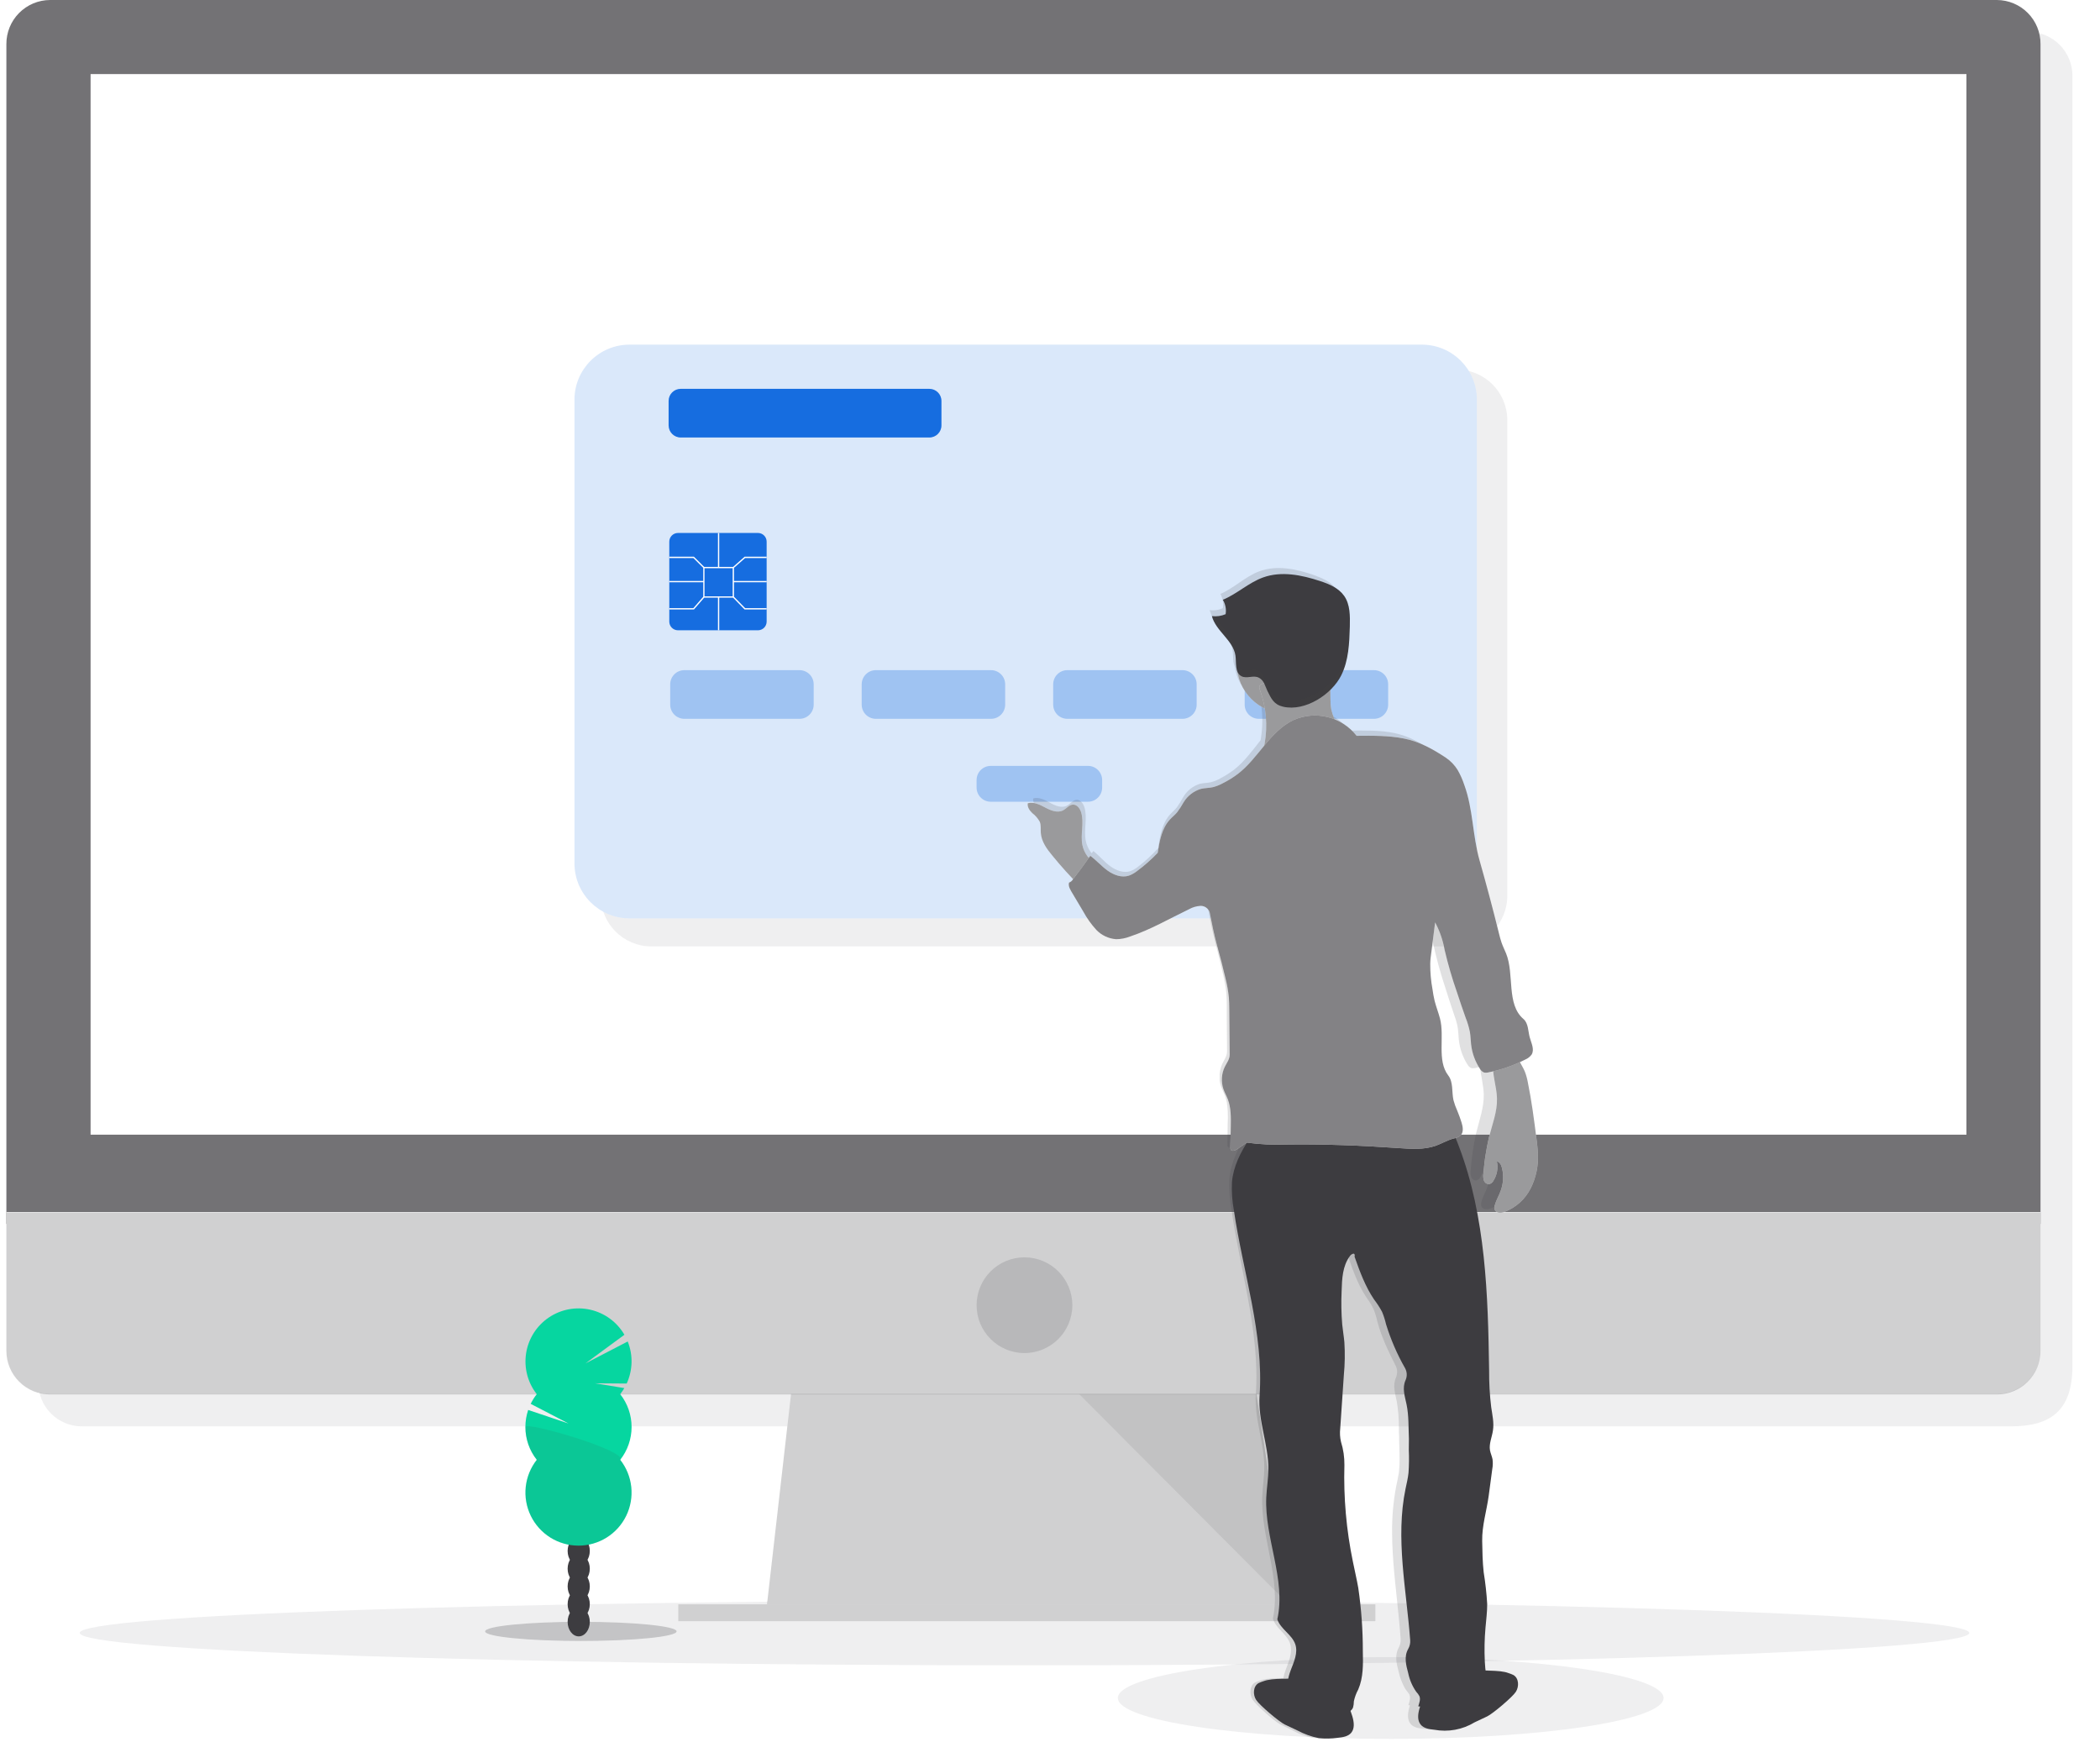 <svg width="329" height="273" viewBox="0 0 329 273" fill="none" xmlns="http://www.w3.org/2000/svg">
<g filter="url(#filter0_f)">
<path fill-rule="evenodd" clip-rule="evenodd" d="M324.682 11.905C324.687 11.002 324.514 10.108 324.173 9.273C323.832 8.437 323.329 7.677 322.695 7.036C322.06 6.395 321.305 5.885 320.473 5.536C319.641 5.186 318.748 5.004 317.846 5H12.836C11.014 5.01 9.271 5.743 7.989 7.037C6.707 8.332 5.991 10.083 6 11.905V195H6V216.651C6 218.464 6.72 220.203 8.002 221.484C9.284 222.766 11.023 223.486 12.836 223.486H126.93L123.5 253H206L201.492 223.486H315C321.432 223.491 324.686 220.871 324.682 214C324.681 213.275 324.682 201.333 324.682 196.761C324.682 195.671 324.682 195 324.682 195L324.682 11.905Z" fill="#3D3C40" fill-opacity="0.08"/>
</g>
<path d="M160.507 260.921C242.251 260.921 308.518 258.651 308.518 255.849C308.518 253.048 242.251 250.777 160.507 250.777C78.762 250.777 12.495 253.048 12.495 255.849C12.495 258.651 78.762 260.921 160.507 260.921Z" fill="#3D3C40" fill-opacity="0.08"/>
<path opacity="0.1" d="M202.208 253.482H161.135L119.979 252.955L120.224 250.845H201.802L202.208 253.482Z" fill="#3D3C40"/>
<path d="M202.287 254.008L119.979 252.955L120.224 250.845L124.201 216.026H196.485L201.802 250.845L202.208 253.482L202.287 254.008Z" fill="white"/>
<path d="M319.682 6.905C319.687 6.002 319.514 5.108 319.173 4.273C318.832 3.437 318.329 2.677 317.695 2.036C317.06 1.395 316.305 0.885 315.473 0.536C314.641 0.186 313.748 0.004 312.846 0H7.836C6.014 0.01 4.271 0.743 2.989 2.037C1.707 3.332 0.991 5.083 1 6.905V191.761H319.682V6.905Z" fill="white"/>
<path d="M202.287 254.008L119.979 252.955L120.224 250.845L124.201 216.026H196.485L201.802 250.845L202.208 253.482L202.287 254.008Z" fill="#3D3C40" fill-opacity="0.24"/>
<path d="M215.479 251.371H106.26V254.008H215.479V251.371Z" fill="white"/>
<path d="M215.479 251.371H106.26V254.008H215.479V251.371Z" fill="#3D3C40" fill-opacity="0.24"/>
<path opacity="0.1" d="M169.048 218.4L201.885 251.371L196.846 218.4H169.048Z" fill="#3D3C40"/>
<path d="M319.682 6.905C319.687 6.002 319.514 5.108 319.173 4.273C318.832 3.437 318.329 2.677 317.695 2.036C317.06 1.395 316.305 0.885 315.473 0.536C314.641 0.186 313.748 0.004 312.846 0H7.836C6.014 0.01 4.271 0.743 2.989 2.037C1.707 3.332 0.991 5.083 1 6.905V191.761H319.682V6.905Z" fill="#3D3C40" fill-opacity="0.72"/>
<path d="M1 189.914V211.565C1 213.378 1.72 215.117 3.002 216.398C4.284 217.68 6.023 218.4 7.836 218.4H312.846C313.743 218.401 314.633 218.225 315.462 217.881C316.292 217.538 317.046 217.035 317.681 216.4C318.316 215.765 318.819 215.011 319.163 214.182C319.506 213.352 319.682 212.463 319.682 211.565V189.914H1Z" fill="white"/>
<path d="M1 190V211.651C1 213.464 1.72 215.203 3.002 216.484C4.284 217.766 6.023 218.486 7.836 218.486H312.846C313.743 218.487 314.633 218.311 315.462 217.967C316.292 217.624 317.046 217.121 317.681 216.486C318.316 215.851 318.819 215.097 319.163 214.268C319.506 213.438 319.682 212.549 319.682 211.651V190H1Z" fill="#3D3C40" fill-opacity="0.24"/>
<path d="M308.074 11.606H14.192V177.782H308.074V11.606Z" fill="white"/>
<circle cx="160.5" cy="204.5" r="7.5" fill="#3D3C40" fill-opacity="0.16"/>
<path d="M228.229 57.907H102.041C97.67 57.907 94.126 61.455 94.126 65.829V140.361C94.126 144.734 97.67 148.282 102.041 148.282H228.229C232.599 148.282 236.143 144.734 236.143 140.361V65.829C236.143 61.455 232.599 57.907 228.229 57.907Z" fill="#3D3C40" fill-opacity="0.08"/>
<path d="M222.758 54H98.624C93.861 54 90 57.861 90 62.623V135.27C90 140.032 93.861 143.893 98.624 143.893H222.758C227.521 143.893 231.382 140.032 231.382 135.27V62.623C231.382 57.861 227.521 54 222.758 54Z" fill="white"/>
<path opacity="0.16" d="M222.758 54H98.624C93.861 54 90 57.861 90 62.623V135.27C90 140.032 93.861 143.893 98.624 143.893H222.758C227.521 143.893 231.382 140.032 231.382 135.27V62.623C231.382 57.861 227.521 54 222.758 54Z" fill="#166DE0"/>
<path opacity="0.3" d="M125.259 105H107.217C105.993 105 105 105.993 105 107.217V110.408C105 111.632 105.993 112.625 107.217 112.625H125.259C126.484 112.625 127.477 111.632 127.477 110.408V107.217C127.477 105.993 126.484 105 125.259 105Z" fill="#166DE0"/>
<path opacity="0.3" d="M155.259 105H137.217C135.993 105 135 105.993 135 107.217V110.408C135 111.632 135.993 112.625 137.217 112.625H155.259C156.484 112.625 157.477 111.632 157.477 110.408V107.217C157.477 105.993 156.484 105 155.259 105Z" fill="#166DE0"/>
<path opacity="0.3" d="M170.451 120H155.217C153.993 120 153 120.993 153 122.217V123.399C153 124.623 153.993 125.616 155.217 125.616H170.451C171.676 125.616 172.668 124.623 172.668 123.399V122.217C172.668 120.993 171.676 120 170.451 120Z" fill="#166DE0"/>
<path opacity="0.3" d="M185.259 105H167.217C165.993 105 165 105.993 165 107.217V110.408C165 111.632 165.993 112.625 167.217 112.625H185.259C186.484 112.625 187.477 111.632 187.477 110.408V107.217C187.477 105.993 186.484 105 185.259 105Z" fill="#166DE0"/>
<path opacity="0.3" d="M215.259 105H197.217C195.993 105 195 105.993 195 107.217V110.408C195 111.632 195.993 112.625 197.217 112.625H215.259C216.484 112.625 217.477 111.632 217.477 110.408V107.217C217.477 105.993 216.484 105 215.259 105Z" fill="#166DE0"/>
<path d="M118.745 83.505H106.218C105.466 83.505 104.855 84.115 104.855 84.867V97.392C104.855 98.145 105.466 98.755 106.218 98.755H118.745C119.498 98.755 120.108 98.145 120.108 97.392V84.867C120.108 84.115 119.498 83.505 118.745 83.505Z" fill="#166DE0"/>
<path d="M114.99 93.638H110.177V88.825H114.99V93.638ZM110.371 93.439H114.787V89.024H110.371V93.439Z" fill="white"/>
<path d="M112.68 83.505H112.481V88.922H112.68V83.505Z" fill="white"/>
<path d="M112.68 93.536H112.481V98.755H112.68V93.536Z" fill="white"/>
<path d="M110.274 91.028H104.855V91.227H110.274V91.028Z" fill="white"/>
<path d="M120.112 91.028H114.893V91.227H120.112V91.028Z" fill="white"/>
<path d="M110.204 88.996L108.629 87.431H104.855V87.228H108.712L110.348 88.853L110.204 88.996Z" fill="white"/>
<path d="M114.957 88.996L114.823 88.849L116.657 87.228H120.108V87.431H116.736L114.957 88.996Z" fill="white"/>
<path d="M108.717 95.49H104.855V95.287H108.625L110.2 93.472L110.352 93.606L108.717 95.49Z" fill="white"/>
<path d="M120.107 95.49H116.652L114.818 93.61L114.962 93.467L116.74 95.286H120.107V95.49Z" fill="white"/>
<path d="M145.601 60.923H106.643C105.597 60.923 104.749 61.771 104.749 62.816V66.654C104.749 67.7 105.597 68.548 106.643 68.548H145.601C146.646 68.548 147.494 67.7 147.494 66.654V62.816C147.494 61.771 146.646 60.923 145.601 60.923Z" fill="#166DE0"/>
<path d="M91 257.109C99.284 257.109 106 256.438 106 255.609C106 254.781 99.284 254.109 91 254.109C82.716 254.109 76 254.781 76 255.609C76 256.438 82.716 257.109 91 257.109Z" fill="#3D3C40" fill-opacity="0.24"/>
<path d="M90.665 256.388C91.625 256.388 92.402 255.371 92.402 254.116C92.402 252.861 91.625 251.844 90.665 251.844C89.706 251.844 88.929 252.861 88.929 254.116C88.929 255.371 89.706 256.388 90.665 256.388Z" fill="#3D3C40"/>
<path d="M90.665 253.613C91.625 253.613 92.402 252.596 92.402 251.341C92.402 250.086 91.625 249.068 90.665 249.068C89.706 249.068 88.929 250.086 88.929 251.341C88.929 252.596 89.706 253.613 90.665 253.613Z" fill="#3D3C40"/>
<path d="M90.665 250.832C91.625 250.832 92.402 249.814 92.402 248.559C92.402 247.304 91.625 246.287 90.665 246.287C89.706 246.287 88.929 247.304 88.929 248.559C88.929 249.814 89.706 250.832 90.665 250.832Z" fill="#3D3C40"/>
<path d="M90.665 248.056C91.625 248.056 92.402 247.039 92.402 245.784C92.402 244.529 91.625 243.512 90.665 243.512C89.706 243.512 88.929 244.529 88.929 245.784C88.929 247.039 89.706 248.056 90.665 248.056Z" fill="#3D3C40"/>
<path d="M90.665 245.276C91.625 245.276 92.402 244.259 92.402 243.004C92.402 241.749 91.625 240.731 90.665 240.731C89.706 240.731 88.929 241.749 88.929 243.004C88.929 244.259 89.706 245.276 90.665 245.276Z" fill="#3D3C40"/>
<path d="M90.665 242.501C91.625 242.501 92.402 241.483 92.402 240.228C92.402 238.973 91.625 237.956 90.665 237.956C89.706 237.956 88.929 238.973 88.929 240.228C88.929 241.483 89.706 242.501 90.665 242.501Z" fill="#3D3C40"/>
<path d="M90.665 239.72C91.625 239.72 92.402 238.703 92.402 237.448C92.402 236.193 91.625 235.176 90.665 235.176C89.706 235.176 88.929 236.193 88.929 237.448C88.929 238.703 89.706 239.72 90.665 239.72Z" fill="#3D3C40"/>
<path d="M97.165 218.438C97.402 218.137 97.618 217.819 97.811 217.487L93.248 216.739L98.181 216.776C98.654 215.746 98.913 214.63 98.941 213.497C98.968 212.364 98.765 211.237 98.343 210.185L91.719 213.621L97.825 209.132C97.252 208.147 96.482 207.29 95.564 206.615C94.645 205.94 93.598 205.461 92.486 205.208C91.375 204.955 90.223 204.933 89.103 205.143C87.983 205.354 86.918 205.792 85.974 206.432C85.03 207.071 84.228 207.898 83.618 208.86C83.007 209.823 82.601 210.9 82.424 212.026C82.248 213.152 82.305 214.303 82.592 215.406C82.879 216.509 83.39 217.541 84.093 218.438C83.722 218.91 83.404 219.419 83.141 219.958L89.067 223.034L82.748 220.914C82.459 221.774 82.31 222.676 82.31 223.583C82.306 225.449 82.934 227.261 84.093 228.724C83.129 229.95 82.53 231.423 82.364 232.974C82.198 234.524 82.471 236.091 83.153 237.493C83.835 238.896 84.898 240.079 86.22 240.906C87.543 241.733 89.071 242.172 90.631 242.172C92.191 242.172 93.719 241.733 95.041 240.906C96.364 240.079 97.427 238.896 98.109 237.493C98.79 236.091 99.064 234.524 98.898 232.974C98.732 231.423 98.133 229.95 97.169 228.724C98.323 227.257 98.95 225.446 98.949 223.58C98.948 221.715 98.32 219.904 97.165 218.438Z" fill="#06D6A0"/>
<path opacity="0.1" d="M82.31 223.578C82.306 225.444 82.934 227.256 84.093 228.719C83.129 229.945 82.53 231.418 82.364 232.969C82.198 234.52 82.471 236.086 83.153 237.488C83.835 238.891 84.898 240.074 86.22 240.901C87.543 241.728 89.071 242.167 90.631 242.167C92.191 242.167 93.719 241.728 95.041 240.901C96.364 240.074 97.427 238.891 98.109 237.488C98.79 236.086 99.064 234.52 98.898 232.969C98.732 231.418 98.133 229.945 97.169 228.719C98.282 227.306 82.31 222.646 82.31 223.578Z" fill="#3D3C40"/>
<path d="M217.88 272.454C241.49 272.454 260.63 269.584 260.63 266.044C260.63 262.504 241.49 259.634 217.88 259.634C194.27 259.634 175.13 262.504 175.13 266.044C175.13 269.584 194.27 272.454 217.88 272.454Z" fill="#3D3C40" fill-opacity="0.08"/>
<path d="M238.648 180.266C238.62 179.472 238.523 178.677 238.426 177.888C238.07 174.923 237.705 171.958 237.128 169.034C237.026 168.464 236.871 167.904 236.666 167.362C236.458 166.85 236.172 166.379 235.955 165.871C235.957 165.852 235.957 165.834 235.955 165.815C236.223 165.686 236.486 165.556 236.745 165.418C236.932 165.323 237.111 165.213 237.281 165.09C237.451 164.967 237.594 164.81 237.701 164.628C238.163 163.815 237.645 162.781 237.41 161.857C237.16 160.864 237.216 159.673 236.486 159.008C233.881 156.698 235.174 151.988 233.872 148.681C233.641 148.104 233.377 147.535 233.179 146.944C233.026 146.482 232.92 146.021 232.809 145.559C231.885 141.71 230.912 137.878 229.89 134.064C228.814 130.11 228.929 125.991 227.58 122.13C227.326 121.329 226.993 120.556 226.587 119.82C226.136 119.054 225.524 118.394 224.795 117.885C222.827 116.527 220.846 115.368 218.536 114.874C216.227 114.38 213.732 114.458 211.377 114.468C210.533 113.297 209.373 112.392 208.032 111.858L207.991 111.738C207.802 111.27 207.657 110.787 207.557 110.293C207.481 109.804 207.442 109.309 207.441 108.815C207.441 108.284 207.418 107.748 207.404 107.217L207.533 107.092C207.843 106.766 208.127 106.417 208.383 106.048C208.631 105.7 208.847 105.331 209.03 104.944C209.237 104.506 209.413 104.054 209.557 103.591C209.837 102.656 210.028 101.695 210.125 100.723C210.249 99.582 210.286 98.414 210.319 97.273C210.319 97.042 210.319 96.811 210.319 96.576V96.405C210.319 96.22 210.319 96.04 210.319 95.86V95.8C210.357 94.62 210.059 93.454 209.46 92.438C208.624 91.191 207.192 90.59 205.81 90.092C203.039 89.131 199.995 88.498 197.256 89.528C195.08 90.35 193.344 92.142 191.196 93.052C191.245 93.134 191.29 93.219 191.33 93.306C191.33 93.318 191.33 93.331 191.33 93.343C191.367 93.426 191.399 93.505 191.427 93.588C191.496 93.775 191.547 93.968 191.579 94.165C191.641 94.538 191.641 94.919 191.579 95.292C190.931 95.582 190.214 95.688 189.51 95.597C189.776 96.466 190.219 97.272 190.812 97.961C191.002 98.201 191.2 98.423 191.39 98.677L191.681 99.037C192.176 99.618 192.579 100.27 192.877 100.973C192.986 101.25 193.062 101.54 193.103 101.836C193.191 102.423 193.168 103.097 193.247 103.684C193.276 103.936 193.34 104.183 193.436 104.418C193.613 105.635 194.077 106.792 194.79 107.793C195.504 108.795 196.445 109.612 197.538 110.177C197.838 112.003 197.838 113.866 197.538 115.691C197.538 115.793 197.501 115.895 197.478 115.996C196.221 117.58 195.016 119.252 193.468 120.49C192.764 121.041 192.011 121.527 191.219 121.94C190.753 122.209 190.255 122.415 189.736 122.554C189.154 122.688 188.544 122.67 187.967 122.813C186.851 123.167 185.912 123.931 185.339 124.951C185.047 125.491 184.723 126.012 184.369 126.512C184.045 126.914 183.639 127.242 183.297 127.625C182.059 129.011 181.722 131.015 181.449 132.89C180.487 133.954 179.431 134.929 178.294 135.805C177.939 136.087 177.544 136.316 177.121 136.484C176.031 136.848 174.835 136.382 173.888 135.68C172.941 134.978 172.202 134.054 171.287 133.334L171.047 133.689C170.979 133.622 170.915 133.549 170.858 133.472C170.483 132.944 170.223 132.343 170.096 131.708C169.763 130.004 170.391 128.18 169.902 126.522C169.721 125.921 169.287 125.302 168.687 125.316C168.086 125.33 167.712 125.931 167.195 126.212C166.363 126.674 165.347 126.254 164.525 125.797C163.703 125.339 162.765 124.827 161.864 125.099C161.847 125.397 161.9 125.694 162.02 125.967C162.14 126.24 162.322 126.481 162.553 126.669C163.017 127.037 163.397 127.498 163.67 128.023C163.805 128.596 163.857 129.185 163.823 129.773C163.915 131.122 164.747 132.281 165.55 133.334C166.548 134.612 167.592 135.852 168.682 137.056C168.551 137.286 168.346 137.463 168.1 137.56C168.038 137.779 168.038 138.01 168.1 138.229C168.146 138.38 168.204 138.527 168.276 138.668C168.382 138.885 168.511 139.098 168.622 139.296L170.243 142.146L170.507 142.608C170.617 142.802 170.728 142.986 170.844 143.176C171.226 143.839 171.68 144.459 172.197 145.023C172.455 145.294 172.74 145.539 173.047 145.753C173.247 145.896 173.459 146.023 173.68 146.131C173.989 146.289 174.319 146.403 174.659 146.469C174.826 146.504 174.996 146.526 175.167 146.533C175.344 146.547 175.522 146.547 175.699 146.533C176.231 146.459 176.753 146.324 177.255 146.131C180.345 145.046 183.181 143.314 186.119 141.841C186.523 141.615 186.957 141.447 187.408 141.342C187.56 141.313 187.715 141.301 187.87 141.305C188.027 141.31 188.182 141.336 188.332 141.384C188.479 141.433 188.619 141.503 188.747 141.592C189.007 141.766 189.187 142.034 189.251 142.34C189.339 142.802 189.422 143.231 189.505 143.674C189.588 144.118 189.681 144.561 189.773 145.005C189.958 145.887 190.156 146.769 190.387 147.642C190.512 148.104 190.632 148.593 190.752 149.073C191.048 150.246 191.339 151.429 191.607 152.611C191.69 152.981 191.768 153.355 191.842 153.724C191.98 154.381 192.079 155.046 192.138 155.715C192.14 155.73 192.14 155.746 192.138 155.761C192.184 156.343 192.189 156.92 192.193 157.502V159.326L192.24 164.711C192.24 165.487 191.824 165.972 191.496 166.67C191.431 166.813 191.371 166.96 191.32 167.108C191.258 167.296 191.207 167.487 191.168 167.681C191.168 167.741 191.14 167.806 191.131 167.866C191.122 167.926 191.131 168.009 191.103 168.078C191.076 168.147 191.103 168.217 191.08 168.281C191.057 168.346 191.08 168.42 191.08 168.485C191.08 168.549 191.08 168.632 191.08 168.706C191.08 168.78 191.08 168.836 191.08 168.896C191.08 168.956 191.08 169.057 191.08 169.136C191.08 169.214 191.08 169.251 191.08 169.307C191.08 169.362 191.112 169.487 191.126 169.579L191.154 169.718C191.186 169.852 191.219 169.986 191.265 170.119C191.357 170.397 191.473 170.669 191.593 170.937C191.713 171.205 191.833 171.477 191.935 171.754C191.999 171.93 192.055 172.109 192.101 172.29C192.112 172.331 192.122 172.373 192.129 172.415C192.166 172.558 192.198 172.701 192.226 172.849V172.951C192.253 173.108 192.276 173.269 192.295 173.412C192.297 173.431 192.297 173.449 192.295 173.468C192.295 173.648 192.332 173.828 192.341 174.008C192.383 174.664 192.373 175.334 192.341 175.994L192.286 179.282V179.384C192.281 179.487 192.303 179.589 192.35 179.68C192.384 179.731 192.429 179.774 192.483 179.803C192.538 179.832 192.598 179.847 192.66 179.846C192.894 179.829 193.118 179.742 193.302 179.596L194.771 178.53H194.863C193.704 180.428 192.775 182.52 192.595 184.751C192.525 186.224 192.62 187.7 192.877 189.152C194.23 198.851 197.418 208.637 196.748 218.428C196.485 222.284 198.083 226.044 198.073 229.905C198.073 231.406 197.819 232.893 197.755 234.389C197.473 240.818 200.753 247.321 199.418 253.602C199.88 255.163 201.63 255.994 202.124 257.546C202.54 258.862 201.94 260.262 201.455 261.55C201.28 261.999 201.146 262.463 201.053 262.936C199.709 262.936 198.217 262.963 197.321 263.338C197.072 263.419 196.83 263.518 196.595 263.633C195.769 264.127 195.713 265.48 196.235 266.298C196.757 267.115 199.69 269.725 200.549 270.154L202.429 271.078C203.438 271.648 204.529 272.059 205.663 272.297C206.617 272.403 207.581 272.385 208.531 272.242C209.266 272.163 210.079 272.043 210.554 271.443C211.224 270.593 210.882 269.212 210.425 267.984C210.594 267.849 210.725 267.672 210.804 267.471C210.885 267.149 210.927 266.819 210.928 266.487C211.064 265.845 211.285 265.224 211.584 264.64C212.356 262.76 212.323 260.645 212.277 258.599C212.286 255.273 212.057 251.95 211.594 248.656C211.363 247.27 211.049 245.885 210.781 244.499C209.795 239.481 209.372 234.37 209.52 229.258C209.536 228.017 209.363 226.78 209.007 225.591C208.855 224.905 208.815 224.198 208.887 223.499L209.441 215.043C209.599 213.323 209.625 211.594 209.52 209.87C209.441 208.946 209.289 208.023 209.196 207.099C209.056 205.338 209.027 203.571 209.109 201.806C209.159 199.908 209.247 197.872 210.333 196.347C210.388 196.25 210.462 196.164 210.551 196.095C210.64 196.026 210.741 195.975 210.85 195.946C211.072 195.913 211.136 196.214 211.053 196.408C211.169 196.759 211.289 197.105 211.409 197.456C211.446 197.557 211.478 197.654 211.515 197.751C211.575 197.932 211.64 198.112 211.704 198.292C211.769 198.472 211.797 198.541 211.838 198.666L212.019 199.128C212.069 199.266 212.125 199.4 212.176 199.534C212.226 199.668 212.291 199.825 212.351 199.968C212.411 200.111 212.471 200.255 212.536 200.398C212.601 200.541 212.647 200.661 212.707 200.795L212.929 201.257C212.984 201.372 213.039 201.492 213.099 201.608C213.159 201.723 213.28 201.945 213.372 202.111C213.423 202.208 213.474 202.305 213.529 202.398C213.677 202.656 213.829 202.906 213.991 203.155C214.305 203.617 214.642 204.079 214.915 204.573C215.011 204.735 215.097 204.903 215.173 205.076C215.429 205.714 215.632 206.372 215.779 207.044C215.94 207.653 216.13 208.249 216.337 208.836C216.545 209.422 216.799 210.009 217.026 210.581C217.15 210.868 217.28 211.154 217.409 211.436C217.797 212.29 218.217 213.131 218.642 213.962C218.717 214.109 218.776 214.264 218.818 214.424C218.839 214.501 218.856 214.58 218.869 214.659C218.886 214.813 218.886 214.968 218.869 215.121C218.864 215.218 218.851 215.313 218.832 215.408C218.804 215.55 218.762 215.689 218.707 215.823C218.139 217.121 218.596 218.4 218.846 219.675C219.064 221.019 219.169 222.378 219.16 223.739C219.16 224.201 219.16 224.663 219.201 225.092C219.201 225.656 219.201 226.215 219.234 226.778C219.266 227.342 219.234 227.988 219.266 228.593C219.276 229.199 219.251 229.805 219.192 230.408C219.192 230.621 219.137 230.829 219.104 231.036C219.003 231.66 218.859 232.279 218.735 232.884C218.274 235.319 218.06 237.795 218.097 240.273C218.097 241.268 218.13 242.264 218.194 243.261C218.25 244.264 218.328 245.261 218.416 246.263C218.462 246.813 218.518 247.362 218.573 247.912C218.665 248.863 218.767 249.815 218.869 250.766C218.97 251.718 219.081 252.766 219.178 253.759C219.275 254.752 219.363 255.745 219.432 256.733C219.476 257.223 219.373 257.715 219.137 258.146C219.043 258.318 218.966 258.497 218.906 258.682C218.863 258.811 218.829 258.942 218.804 259.075C218.777 259.228 218.758 259.382 218.749 259.537C218.737 259.861 218.756 260.186 218.804 260.506C218.829 260.667 218.856 260.821 218.887 260.968C218.956 261.287 219.04 261.606 219.123 261.92C219.313 262.79 219.624 263.629 220.047 264.414C220.137 264.575 220.238 264.729 220.351 264.876C220.384 264.922 220.421 264.963 220.458 265.009C220.553 265.12 220.641 265.238 220.721 265.36C220.759 265.417 220.791 265.478 220.818 265.541C220.913 265.796 220.932 266.073 220.873 266.34C220.823 266.617 220.726 266.894 220.652 267.157L220.892 267.189C220.555 268.256 220.398 269.351 220.966 270.067C221.428 270.667 222.255 270.787 222.989 270.866C223.938 271.012 224.903 271.033 225.857 270.926C226.991 270.688 228.082 270.276 229.091 269.706L230.971 268.783C231.83 268.353 234.758 265.762 235.28 264.922C235.802 264.081 235.742 262.756 234.925 262.261C234.691 262.143 234.448 262.043 234.2 261.961C233.368 261.615 232.024 261.583 230.768 261.564C230.703 261.102 230.666 260.599 230.647 260.123C230.563 258.356 230.597 256.584 230.749 254.821C230.855 253.57 231.017 252.323 231.003 251.071C231.003 249.399 230.657 247.746 230.477 246.083C230.296 244.421 230.278 242.795 230.25 241.151C230.209 238.731 230.92 236.426 231.229 234.034L231.77 229.826C231.861 229.315 231.873 228.794 231.807 228.279C231.724 227.817 231.511 227.356 231.423 226.894C231.234 225.845 231.71 224.806 231.858 223.749C232.029 222.534 231.765 221.301 231.594 220.082C231.37 218.156 231.264 216.219 231.276 214.281C231.109 202.365 230.772 190.182 226.744 179.033C226.583 178.571 226.407 178.109 226.227 177.68C226.308 177.658 226.388 177.632 226.467 177.601C226.593 177.555 226.712 177.493 226.823 177.417C226.872 177.387 226.918 177.353 226.961 177.315C227.09 177.187 227.184 177.028 227.234 176.853C227.288 176.684 227.316 176.508 227.317 176.331C227.311 176.019 227.266 175.709 227.183 175.408L227.128 175.218C227.035 174.904 226.934 174.595 226.827 174.295C226.726 173.994 226.615 173.703 226.499 173.408C226.259 172.86 226.064 172.293 225.917 171.713C225.636 170.401 225.917 168.886 225.128 167.82C223.382 165.427 224.615 161.751 223.885 158.837C223.645 157.913 223.294 156.989 223.072 156.066C222.934 155.474 222.846 154.869 222.758 154.264C222.527 152.956 222.413 151.63 222.416 150.302C222.416 149.637 222.518 148.972 222.596 148.311L223.151 143.73C223.77 144.915 224.212 146.185 224.462 147.498C224.504 147.688 224.541 147.873 224.583 148.062C225.082 150.322 225.699 152.554 226.43 154.749C226.851 156.075 227.266 157.396 227.719 158.707C227.853 159.081 227.982 159.46 228.102 159.843C228.22 160.226 228.313 160.617 228.379 161.012C228.43 161.326 228.453 161.649 228.476 161.968C228.5 162.287 228.518 162.615 228.55 162.933C228.701 164.297 229.159 165.609 229.89 166.771C229.913 166.801 229.935 166.832 229.955 166.863C230.079 167.088 230.278 167.261 230.518 167.353C230.684 167.388 230.856 167.388 231.022 167.353H231.049C231.294 167.302 231.539 167.247 231.779 167.187C231.815 167.18 231.851 167.17 231.885 167.159C231.996 168.591 232.421 170.018 232.458 171.463C232.504 173.565 231.733 175.578 231.243 177.615C230.831 179.474 230.555 181.36 230.416 183.259C230.353 183.635 230.377 184.02 230.486 184.386C230.538 184.563 230.651 184.717 230.804 184.82C230.958 184.924 231.142 184.971 231.326 184.954C231.456 184.91 231.576 184.841 231.679 184.749C231.781 184.658 231.864 184.547 231.922 184.423C232.472 183.509 232.655 182.422 232.435 181.379C232.874 181.472 233.1 181.975 233.206 182.432C233.487 183.618 233.42 184.859 233.012 186.007C232.74 186.773 232.32 187.48 232.089 188.27C232.006 188.516 232.006 188.782 232.089 189.027C232.32 189.558 233.049 189.521 233.576 189.327C235.297 188.626 236.695 187.309 237.498 185.633C238.315 183.965 238.71 182.122 238.648 180.266Z" fill="#3D3C40" fill-opacity="0.16"/>
<path d="M211.7 271.484C211.206 272.08 210.36 272.2 209.593 272.279C208.603 272.422 207.6 272.44 206.605 272.334C205.432 272.098 204.301 271.69 203.247 271.124L201.288 270.201C200.397 269.771 197.348 267.194 196.803 266.358C196.258 265.522 196.314 264.206 197.173 263.712C197.418 263.596 197.671 263.497 197.93 263.416C199.371 262.843 202.291 263.134 203.824 262.913C204.585 262.877 205.34 263.055 206.004 263.425C207.519 264.095 210.189 264.626 210.85 266.33C211.363 267.642 212.767 270.187 211.7 271.484Z" fill="#3D3C40"/>
<path d="M222.578 270.219C223.072 270.815 223.917 270.935 224.684 271.013C226.869 271.422 229.127 271.009 231.026 269.854L232.985 268.93C233.881 268.501 236.929 265.924 237.474 265.088C238.019 264.252 237.964 262.931 237.1 262.442C236.858 262.323 236.606 262.224 236.347 262.146C234.906 261.573 231.987 261.864 230.453 261.643C229.691 261.605 228.934 261.783 228.269 262.155C226.758 262.825 224.111 263.356 223.428 265.06C222.901 266.376 221.492 268.921 222.578 270.219Z" fill="#3D3C40"/>
<path d="M227.34 176.834C227.812 177.742 228.224 178.68 228.573 179.642C232.768 190.726 233.119 202.854 233.294 214.71C233.279 216.638 233.388 218.565 233.622 220.478C233.798 221.693 234.084 222.917 233.895 224.131C233.742 225.18 233.248 226.214 233.433 227.253C233.521 227.715 233.742 228.177 233.83 228.639C233.899 229.15 233.885 229.67 233.788 230.177L233.23 234.361C232.906 236.744 232.167 239.035 232.209 241.441C232.236 243.081 232.264 244.72 232.444 246.351C232.712 247.993 232.896 249.649 232.994 251.311C232.994 252.558 232.837 253.8 232.726 255.042C232.57 256.796 232.535 258.558 232.62 260.317C232.684 261.67 232.841 263.088 233.544 264.228C232.735 265.383 231.941 266.418 230.652 266.999C228.033 268.145 225.026 267.757 222.194 267.346C222.351 266.824 222.592 266.233 222.365 265.734C222.234 265.493 222.071 265.271 221.88 265.074C221.264 264.194 220.835 263.197 220.619 262.145C220.278 260.894 219.936 259.55 220.619 258.354C220.86 257.934 220.968 257.451 220.929 256.968C220.342 249.117 218.592 240.97 220.204 233.253C220.375 232.431 220.578 231.609 220.666 230.773C220.753 229.571 220.768 228.365 220.712 227.161L220.73 225.438C220.647 223.651 220.73 221.818 220.361 220.049C220.107 218.783 219.626 217.509 220.217 216.215C220.345 215.921 220.403 215.602 220.388 215.282C220.373 214.961 220.284 214.649 220.13 214.368C218.885 212.189 217.885 209.88 217.146 207.482C216.993 206.812 216.783 206.157 216.518 205.524C216.158 204.855 215.744 204.217 215.28 203.616C213.894 201.58 213.035 199.22 212.213 196.892C212.3 196.675 212.213 196.379 212.005 196.43C211.892 196.458 211.787 196.508 211.694 196.577C211.601 196.646 211.523 196.732 211.464 196.832C210.337 198.347 210.24 200.37 210.189 202.263C210.105 204.018 210.135 205.777 210.282 207.528C210.374 208.452 210.536 209.376 210.619 210.299C210.727 212.014 210.7 213.734 210.536 215.444L209.968 223.822C209.887 224.518 209.927 225.223 210.088 225.905C210.458 227.083 210.639 228.313 210.624 229.549C210.478 234.63 210.925 239.71 211.954 244.688C212.231 246.073 212.559 247.431 212.799 248.812C213.279 252.088 213.516 255.394 213.51 258.705C213.561 260.742 213.594 262.861 212.79 264.709C212.475 265.289 212.244 265.911 212.106 266.556C212.106 266.887 212.062 267.216 211.977 267.535C211.741 268.14 211.053 268.399 210.402 268.537C209.209 268.796 207.984 268.883 206.767 268.796C206.481 268.793 206.199 268.73 205.94 268.611C205.478 268.376 205.247 267.877 204.9 267.503C204.157 266.69 202.919 266.441 202.24 265.572C201.39 264.482 201.746 262.908 202.24 261.624C202.734 260.34 203.367 258.95 202.933 257.638C202.42 256.1 200.623 255.269 200.115 253.717C201.501 247.464 198.092 240.998 198.383 234.601C198.452 233.11 198.711 231.632 198.715 230.14C198.715 226.297 197.066 222.556 197.33 218.723C198.027 208.983 194.706 199.257 193.302 189.59C193.033 188.149 192.934 186.681 193.006 185.217C193.214 182.797 194.337 180.547 195.685 178.529C196.655 177.084 197.819 175.666 199.422 174.991C200.743 174.433 202.221 174.437 203.653 174.446C207.229 174.474 210.804 174.502 214.379 174.567C216.812 174.531 219.242 174.748 221.631 175.213C223.566 175.652 225.377 176.552 227.34 176.834Z" fill="#3D3C40"/>
<path d="M169.578 132.429C169.232 130.734 169.888 128.919 169.375 127.27C169.19 126.674 168.737 126.055 168.114 126.069C167.49 126.083 167.098 126.679 166.562 126.96C165.698 127.422 164.645 127.002 163.79 126.549C162.936 126.097 161.943 125.58 161.019 125.852C160.908 126.443 161.305 127.002 161.739 127.413C162.216 127.777 162.611 128.236 162.899 128.762C163.116 129.307 163.014 129.916 163.06 130.503C163.157 131.842 163.984 133.001 164.857 134.045C166.226 135.727 167.68 137.338 169.213 138.871C169.213 138.871 171.523 135.989 171.49 135.486C171.458 134.983 170.668 134.562 170.382 134.184C169.988 133.665 169.713 133.066 169.578 132.429Z" fill="white"/>
<path opacity="0.72" d="M169.578 132.429C169.232 130.734 169.888 128.919 169.375 127.27C169.19 126.674 168.737 126.055 168.114 126.069C167.49 126.083 167.098 126.679 166.562 126.96C165.698 127.422 164.645 127.002 163.79 126.549C162.936 126.097 161.943 125.58 161.019 125.852C160.908 126.443 161.305 127.002 161.739 127.413C162.216 127.777 162.611 128.236 162.899 128.762C163.116 129.307 163.014 129.916 163.06 130.503C163.157 131.842 163.984 133.001 164.857 134.045C166.226 135.727 167.68 137.338 169.213 138.871C169.213 138.871 171.523 135.989 171.49 135.486C171.458 134.983 170.668 134.562 170.382 134.184C169.988 133.665 169.713 133.066 169.578 132.429Z" fill="#3D3C40" fill-opacity="0.72"/>
<path d="M238.892 167.898C239.1 168.436 239.254 168.993 239.354 169.561C239.955 172.47 240.334 175.422 240.708 178.368C240.805 179.153 240.906 179.943 240.934 180.733C241.042 182.615 240.655 184.492 239.812 186.178C238.96 187.875 237.506 189.192 235.733 189.873C235.188 190.067 234.426 190.103 234.186 189.577C234.1 189.333 234.1 189.068 234.186 188.824C234.403 188.039 234.842 187.332 235.109 186.57C235.531 185.432 235.602 184.193 235.313 183.014C235.202 182.552 234.966 182.058 234.509 181.966C234.737 183.007 234.544 184.096 233.973 184.996C233.91 185.12 233.823 185.231 233.717 185.321C233.61 185.412 233.487 185.48 233.354 185.522C233.166 185.541 232.976 185.496 232.817 185.394C232.657 185.292 232.537 185.138 232.477 184.959C232.365 184.595 232.342 184.211 232.407 183.836C232.552 181.945 232.839 180.068 233.266 178.22C233.775 176.193 234.583 174.193 234.527 172.101C234.481 170.207 233.728 168.346 233.941 166.466C233.937 166.362 233.969 166.26 234.031 166.176C234.093 166.092 234.182 166.032 234.283 166.005C234.813 165.787 235.358 165.607 235.913 165.464C236.241 165.381 237.359 165.002 237.673 165.169C237.987 165.335 238.006 166.152 238.135 166.439C238.38 166.914 238.68 167.386 238.892 167.898Z" fill="white"/>
<path opacity="0.72" d="M238.893 167.898C239.1 168.436 239.254 168.993 239.355 169.561C239.955 172.47 240.334 175.422 240.708 178.368C240.805 179.153 240.907 179.943 240.934 180.733C241.042 182.615 240.655 184.492 239.812 186.178C238.96 187.875 237.506 189.192 235.733 189.873C235.188 190.067 234.426 190.103 234.186 189.577C234.1 189.333 234.1 189.068 234.186 188.824C234.403 188.039 234.842 187.332 235.11 186.57C235.531 185.432 235.602 184.193 235.313 183.014C235.202 182.552 234.966 182.058 234.509 181.966C234.737 183.007 234.545 184.096 233.973 184.996C233.91 185.12 233.823 185.231 233.717 185.321C233.611 185.412 233.487 185.48 233.354 185.522C233.166 185.541 232.976 185.496 232.817 185.394C232.658 185.292 232.538 185.138 232.477 184.959C232.366 184.595 232.342 184.211 232.408 183.836C232.552 181.945 232.84 180.068 233.267 178.22C233.775 176.193 234.583 174.193 234.528 172.101C234.481 170.207 233.729 168.346 233.941 166.466C233.937 166.362 233.969 166.26 234.031 166.176C234.093 166.092 234.182 166.032 234.283 166.005C234.813 165.787 235.358 165.607 235.913 165.464C236.241 165.381 237.359 165.002 237.673 165.169C237.987 165.335 238.006 166.152 238.135 166.439C238.38 166.914 238.68 167.386 238.893 167.898Z" fill="#3D3C40" fill-opacity="0.72"/>
<path d="M201.51 111.784C205.783 111.784 209.247 108.321 209.247 104.048C209.247 99.776 205.783 96.312 201.51 96.312C197.237 96.312 193.773 99.776 193.773 104.048C193.773 108.321 197.237 111.784 201.51 111.784Z" fill="white"/>
<path opacity="0.72" d="M201.51 111.784C205.783 111.784 209.247 108.321 209.247 104.048C209.247 99.776 205.783 96.312 201.51 96.312C197.237 96.312 193.773 99.776 193.773 104.048C193.773 108.321 197.237 111.784 201.51 111.784Z" fill="#3D3C40" fill-opacity="0.72"/>
<path d="M208.443 109.646C208.44 110.14 208.479 110.632 208.559 111.119C208.666 111.612 208.821 112.093 209.021 112.556C209.278 113.312 209.642 114.027 210.102 114.68C210.568 115.339 211.269 115.795 212.06 115.955C206.77 118.435 201.123 120.067 195.325 120.79C196.238 120.184 196.997 119.372 197.542 118.421C197.834 117.812 198.032 117.163 198.129 116.495C198.625 113.698 198.375 110.82 197.404 108.15C197.307 107.891 197.214 107.568 197.404 107.351C197.483 107.274 197.577 107.214 197.681 107.175C199.977 106.201 202.458 105.737 204.951 105.818C205.589 105.818 206.226 105.85 206.864 105.896C207.206 105.924 207.958 105.85 208.249 106.099C208.54 106.349 208.411 107.328 208.42 107.73L208.443 109.646Z" fill="white"/>
<path opacity="0.72" d="M208.443 109.646C208.44 110.14 208.479 110.632 208.559 111.119C208.666 111.612 208.821 112.093 209.021 112.556C209.278 113.312 209.642 114.027 210.101 114.68C210.568 115.339 211.268 115.795 212.06 115.955C206.77 118.435 201.123 120.067 195.325 120.79C196.238 120.184 196.997 119.372 197.542 118.421C197.834 117.812 198.031 117.163 198.129 116.495C198.625 113.698 198.375 110.82 197.404 108.15C197.307 107.891 197.214 107.568 197.404 107.351C197.483 107.274 197.577 107.214 197.681 107.175C199.977 106.201 202.458 105.737 204.951 105.818C205.589 105.818 206.226 105.85 206.863 105.896C207.205 105.924 207.958 105.85 208.249 106.099C208.54 106.349 208.411 107.328 208.42 107.73L208.443 109.646Z" fill="#3D3C40" fill-opacity="0.72"/>
<path d="M212.536 115.289C211.397 113.832 209.804 112.798 208.009 112.351C206.214 111.904 204.322 112.07 202.633 112.823C198.937 114.583 197.136 118.827 193.898 121.284C193.161 121.836 192.376 122.32 191.551 122.73C191.065 122.997 190.547 123.202 190.008 123.339C189.403 123.473 188.775 123.455 188.161 123.598C187.012 123.935 186.034 124.694 185.422 125.722C185.12 126.261 184.783 126.779 184.415 127.274C184.078 127.676 183.657 128.004 183.302 128.387C182.013 129.773 181.662 131.759 181.371 133.625C180.362 134.685 179.261 135.654 178.082 136.52C177.712 136.805 177.301 137.033 176.863 137.195C175.731 137.564 174.479 137.098 173.514 136.4C172.548 135.703 171.763 134.784 170.811 134.091C169.938 135.338 169.024 136.594 168.091 137.786C167.951 138.018 167.736 138.194 167.481 138.285C167.306 138.876 167.726 139.485 168.04 140.012L169.726 142.848C170.286 143.878 170.97 144.837 171.763 145.702C172.581 146.553 173.685 147.071 174.862 147.156C175.607 147.15 176.344 147.007 177.038 146.736C180.271 145.656 183.205 143.933 186.276 142.464C186.83 142.149 187.45 141.967 188.087 141.933C188.405 141.926 188.717 142.022 188.975 142.208C189.234 142.394 189.425 142.659 189.519 142.963C189.87 144.736 190.216 146.501 190.697 148.237C191.156 149.881 191.579 151.53 191.967 153.184C192.227 154.198 192.413 155.231 192.521 156.273C192.572 156.864 192.577 157.456 192.586 158.051L192.651 165.219C192.651 165.995 192.216 166.475 191.875 167.168C191.36 168.245 191.282 169.48 191.658 170.613C191.847 171.172 192.147 171.69 192.36 172.244C192.868 173.578 192.849 175.047 192.822 176.474L192.761 179.744C192.744 179.88 192.768 180.019 192.831 180.141C193.029 180.451 193.51 180.271 193.815 180.058L195.325 179.024C197.372 179.306 199.441 179.407 201.505 179.324C207.376 179.241 213.252 179.472 219.109 179.883C221.067 180.021 223.086 180.169 224.934 179.518C225.857 179.185 226.735 178.654 227.705 178.391C228.101 178.326 228.477 178.168 228.8 177.929C229.336 177.435 229.192 176.543 228.975 175.869C228.781 175.26 228.564 174.655 228.319 174.063C228.07 173.519 227.867 172.955 227.71 172.378C227.419 171.075 227.71 169.565 226.892 168.503C225.072 166.124 226.361 162.462 225.594 159.566C225.349 158.642 224.984 157.719 224.753 156.795C224.606 156.204 224.513 155.604 224.425 155.003C224.183 153.703 224.064 152.382 224.07 151.059C224.07 150.399 224.176 149.738 224.259 149.082L224.837 144.519C225.557 145.87 226.059 147.326 226.324 148.833C226.849 151.085 227.496 153.307 228.264 155.488C228.698 156.804 229.132 158.116 229.604 159.423C229.905 160.169 230.135 160.943 230.292 161.732C230.393 162.365 230.398 163.012 230.472 163.644C230.627 165.009 231.102 166.317 231.858 167.464C231.999 167.73 232.232 167.937 232.514 168.046C232.701 168.087 232.895 168.087 233.082 168.046C235.124 167.642 237.102 166.958 238.957 166.013C239.352 165.848 239.694 165.58 239.95 165.238C240.449 164.425 239.89 163.413 239.645 162.49C239.401 161.566 239.447 160.314 238.671 159.654C235.959 157.345 237.285 152.666 235.95 149.378C235.71 148.801 235.433 148.242 235.23 147.651C235.073 147.189 234.957 146.727 234.842 146.265C233.896 142.438 232.883 138.625 231.802 134.825C230.684 130.89 230.804 126.794 229.396 122.951C229.131 122.149 228.786 121.375 228.366 120.642C227.894 119.876 227.264 119.219 226.518 118.716C224.472 117.363 222.412 116.213 220.005 115.724C217.598 115.234 214.984 115.262 212.536 115.289Z" fill="white"/>
<path d="M212.536 115.289C211.397 113.832 209.804 112.798 208.009 112.351C206.214 111.904 204.322 112.07 202.633 112.823C198.937 114.583 197.136 118.827 193.898 121.284C193.161 121.836 192.376 122.32 191.551 122.73C191.065 122.997 190.547 123.202 190.008 123.339C189.403 123.473 188.775 123.455 188.161 123.598C187.012 123.935 186.034 124.694 185.422 125.722C185.12 126.261 184.783 126.779 184.415 127.274C184.078 127.676 183.657 128.004 183.302 128.387C182.013 129.773 181.662 131.759 181.371 133.625C180.362 134.685 179.261 135.654 178.082 136.52C177.712 136.805 177.301 137.033 176.863 137.195C175.731 137.564 174.479 137.098 173.514 136.4C172.548 135.703 171.763 134.784 170.811 134.091C169.938 135.338 169.024 136.594 168.091 137.786C167.951 138.018 167.736 138.194 167.481 138.285C167.306 138.876 167.726 139.485 168.04 140.012L169.726 142.848C170.286 143.878 170.97 144.837 171.763 145.702C172.581 146.553 173.685 147.071 174.862 147.156C175.607 147.15 176.344 147.007 177.038 146.736C180.271 145.656 183.205 143.933 186.276 142.464C186.83 142.149 187.45 141.967 188.087 141.933C188.405 141.926 188.717 142.022 188.975 142.208C189.234 142.394 189.425 142.659 189.519 142.963C189.87 144.736 190.216 146.501 190.697 148.237C191.156 149.881 191.579 151.53 191.967 153.184C192.227 154.198 192.413 155.231 192.521 156.273C192.572 156.864 192.577 157.456 192.586 158.051L192.651 165.219C192.651 165.995 192.216 166.475 191.875 167.168C191.36 168.245 191.282 169.48 191.658 170.613C191.847 171.172 192.147 171.69 192.36 172.244C192.868 173.578 192.849 175.047 192.822 176.474L192.761 179.744C192.744 179.88 192.768 180.019 192.831 180.141C193.029 180.451 193.51 180.271 193.815 180.058L195.325 179.024C197.372 179.306 199.441 179.407 201.505 179.324C207.376 179.241 213.252 179.472 219.109 179.883C221.067 180.021 223.086 180.169 224.934 179.518C225.857 179.185 226.735 178.654 227.705 178.391C228.101 178.326 228.477 178.168 228.8 177.929C229.336 177.435 229.192 176.543 228.975 175.869C228.781 175.26 228.564 174.655 228.319 174.063C228.07 173.519 227.867 172.955 227.71 172.378C227.419 171.075 227.71 169.565 226.892 168.503C225.072 166.124 226.361 162.462 225.594 159.566C225.349 158.642 224.984 157.719 224.753 156.795C224.606 156.204 224.513 155.604 224.425 155.003C224.183 153.703 224.064 152.382 224.07 151.059C224.07 150.399 224.176 149.738 224.259 149.082L224.837 144.519C225.557 145.87 226.059 147.326 226.324 148.833C226.849 151.085 227.496 153.307 228.264 155.488C228.698 156.804 229.132 158.116 229.604 159.423C229.905 160.169 230.135 160.943 230.292 161.732C230.393 162.365 230.398 163.012 230.472 163.644C230.627 165.009 231.102 166.317 231.858 167.464C231.999 167.73 232.232 167.937 232.514 168.046C232.701 168.087 232.895 168.087 233.082 168.046C235.124 167.642 237.102 166.958 238.957 166.013C239.352 165.848 239.694 165.58 239.95 165.238C240.449 164.425 239.89 163.413 239.645 162.49C239.401 161.566 239.447 160.314 238.671 159.654C235.959 157.345 237.285 152.666 235.95 149.378C235.71 148.801 235.433 148.242 235.23 147.651C235.073 147.189 234.957 146.727 234.842 146.265C233.896 142.438 232.883 138.625 231.802 134.825C230.684 130.89 230.804 126.794 229.396 122.951C229.131 122.149 228.786 121.375 228.366 120.642C227.894 119.876 227.264 119.219 226.518 118.716C224.472 117.363 222.412 116.213 220.005 115.724C217.598 115.234 214.984 115.262 212.536 115.289Z" fill="#3D3C40" fill-opacity="0.64"/>
<path d="M194.48 105.942C193.44 105.383 193.713 103.859 193.556 102.709C193.191 100.303 190.48 98.88 189.861 96.534C190.592 96.625 191.335 96.52 192.013 96.229C192.143 95.45 191.989 94.65 191.579 93.975C193.81 93.052 195.621 91.292 197.884 90.475C200.739 89.445 203.889 90.078 206.79 91.034C208.226 91.495 209.718 92.128 210.587 93.366C211.538 94.728 211.51 96.516 211.473 98.178C211.395 100.783 211.289 103.48 210.129 105.812C208.656 108.782 204.475 111.53 201.02 110.726C199.588 110.394 199.173 109.489 198.558 108.242C198.18 107.466 198.041 106.565 197.173 106.159C196.304 105.752 195.325 106.394 194.48 105.942Z" fill="#3D3C40"/>
<g opacity="0.1">
<path opacity="0.1" d="M191.976 95.094C191.907 94.693 191.763 94.309 191.551 93.962C191.68 93.91 191.81 93.854 191.939 93.796C192.039 94.222 192.052 94.663 191.976 95.094Z" fill="#3D3C40"/>
<path opacity="0.1" d="M193.537 101.568C193.713 102.737 193.44 104.256 194.461 104.801C195.302 105.263 196.309 104.612 197.136 105.009C197.962 105.406 198.124 106.316 198.521 107.092C199.126 108.339 199.551 109.24 200.983 109.577C204.438 110.38 208.619 107.628 210.092 104.658C211.252 102.326 211.358 99.629 211.436 97.024C211.436 96.895 211.436 96.77 211.436 96.641C211.436 97.144 211.436 97.652 211.436 98.151C211.358 100.756 211.252 103.453 210.092 105.785C208.619 108.755 204.438 111.503 200.983 110.699C199.551 110.367 199.136 109.461 198.521 108.214C198.143 107.438 198.004 106.538 197.136 106.131C196.267 105.725 195.288 106.381 194.461 105.928C193.422 105.369 193.694 103.845 193.537 102.695C193.172 100.289 190.461 98.867 189.842 96.52C190.009 96.543 190.177 96.554 190.346 96.553C191.339 98.266 193.237 99.587 193.537 101.568Z" fill="#3D3C40"/>
</g>
<defs>
<filter id="filter0_f" x="2" y="1" width="326.682" height="256" filterUnits="userSpaceOnUse" color-interpolation-filters="sRGB">
<feFlood flood-opacity="0" result="BackgroundImageFix"/>
<feBlend mode="normal" in="SourceGraphic" in2="BackgroundImageFix" result="shape"/>
<feGaussianBlur stdDeviation="2" result="effect1_foregroundBlur"/>
</filter>
</defs>
</svg>
